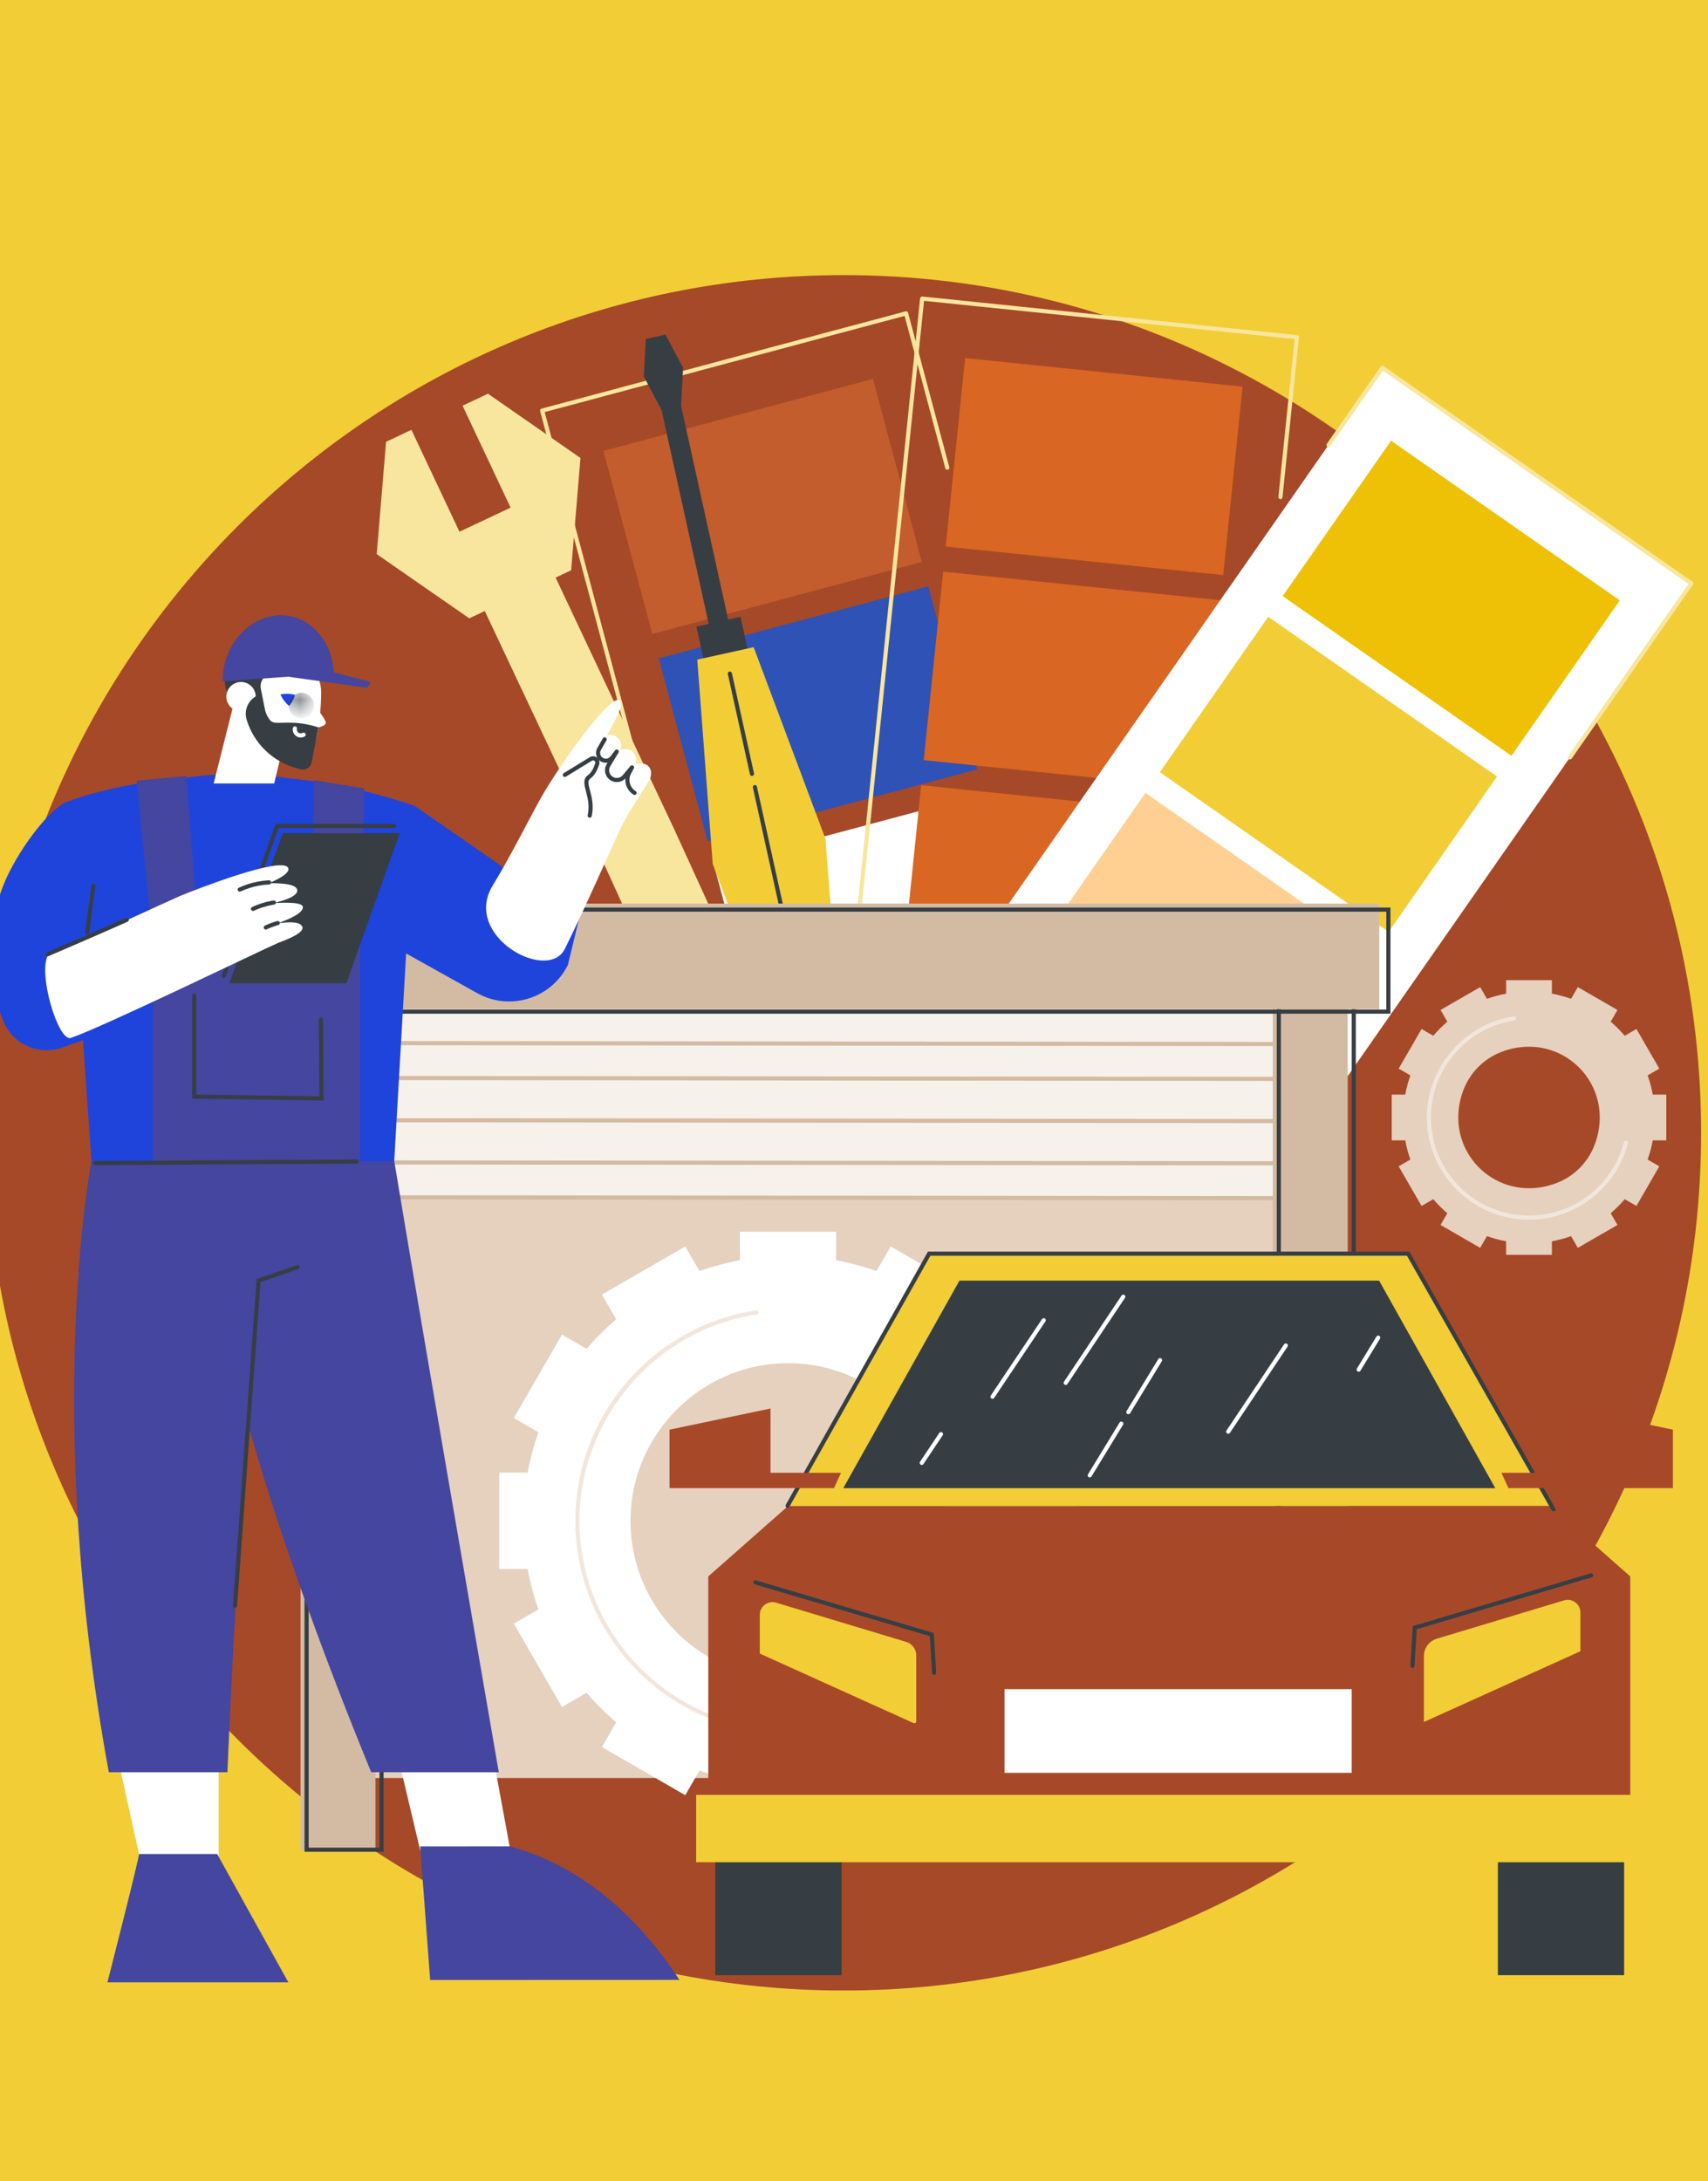 <svg width="94" height="120" viewBox="0 0 94 120" fill="none" xmlns="http://www.w3.org/2000/svg">
<rect x="0" y="0" width="94" height="120" fill="#333333" stroke="none"/>
<g clip-path="url(#clip0_177_5636)">
<rect width="94" height="120" fill="#F2CD36"/>
<g clip-path="url(#clip1_177_5636)">
<path d="M46.436 109.503C72.495 109.503 93.62 88.378 93.62 62.319C93.62 36.26 72.495 15.135 46.436 15.135C20.377 15.135 -0.748 36.26 -0.748 62.319C-0.748 88.378 20.377 109.503 46.436 109.503Z" fill="#A64928"/>
<path d="M44.436 77.366C44.386 77.366 44.34 77.333 44.326 77.282L43.609 74.596C43.593 74.535 43.629 74.473 43.689 74.456C43.749 74.44 43.812 74.476 43.828 74.537L44.517 77.113L49.914 75.672C49.974 75.656 50.037 75.692 50.053 75.752C50.069 75.813 50.033 75.875 49.973 75.891L44.465 77.362C44.456 77.365 44.446 77.366 44.436 77.366Z" fill="#F8E69E"/>
<path d="M40.672 63.275C40.622 63.275 40.576 63.242 40.563 63.191L29.727 22.618C29.711 22.557 29.747 22.495 29.808 22.479L49.837 17.129C49.897 17.113 49.96 17.149 49.977 17.21L52.244 25.701C52.261 25.762 52.225 25.824 52.164 25.84C52.104 25.856 52.041 25.821 52.025 25.76L49.786 17.378L29.976 22.669L40.782 63.132C40.798 63.193 40.763 63.255 40.702 63.271C40.692 63.274 40.682 63.275 40.672 63.275Z" fill="#F8E69E"/>
<path d="M48.042 20.844L33.21 24.805L35.9 34.876L50.732 30.915L48.042 20.844Z" fill="#C35D2D"/>
<path d="M51.089 32.257L36.257 36.218L38.947 46.289L53.779 42.328L51.089 32.257Z" fill="#2F52B6"/>
<path d="M54.137 43.669L39.305 47.63L41.995 57.701L56.827 53.74L54.137 43.669Z" fill="white"/>
<path d="M51.026 73.447C51.022 73.447 51.018 73.447 51.014 73.446L44.946 72.822C44.916 72.819 44.889 72.804 44.87 72.78C44.851 72.757 44.842 72.727 44.845 72.697L45.28 68.466C45.287 68.404 45.342 68.359 45.405 68.365C45.468 68.371 45.513 68.427 45.507 68.49L45.083 72.607L51.037 73.22C51.099 73.226 51.145 73.282 51.139 73.345C51.132 73.403 51.083 73.447 51.026 73.447Z" fill="#F8E69E"/>
<path d="M65.581 74.945C65.577 74.945 65.573 74.945 65.569 74.945L64.57 74.842C64.508 74.835 64.462 74.779 64.469 74.717C64.475 74.654 64.53 74.609 64.594 74.615L65.479 74.707L65.705 72.514C65.712 72.451 65.767 72.406 65.83 72.412C65.892 72.419 65.938 72.475 65.931 72.537L65.694 74.843C65.688 74.902 65.639 74.945 65.581 74.945Z" fill="#F8E69E"/>
<path d="M46.084 61.888C46.08 61.888 46.076 61.887 46.072 61.887C46.009 61.88 45.964 61.825 45.97 61.762L50.638 16.415C50.645 16.352 50.7 16.307 50.763 16.313L71.386 18.436C71.448 18.442 71.494 18.498 71.487 18.561L70.582 27.359C70.575 27.421 70.521 27.468 70.457 27.46C70.395 27.454 70.349 27.398 70.356 27.335L71.249 18.651L50.853 16.551L46.197 61.785C46.191 61.844 46.141 61.888 46.084 61.888Z" fill="#F8E69E"/>
<path d="M68.386 21.269L53.115 19.697L52.048 30.067L67.319 31.639L68.386 21.269Z" fill="#DA6623"/>
<path d="M67.177 33.02L51.906 31.448L50.838 41.817L66.109 43.389L67.177 33.02Z" fill="#DA6623"/>
<path d="M65.968 44.769L50.696 43.197L49.629 53.567L64.9 55.139L65.968 44.769Z" fill="#DA6623"/>
<path d="M76.079 20.234L43.705 66.637L60.708 78.499L93.081 32.096L76.079 20.234Z" fill="white"/>
<path d="M86.404 41.779C86.382 41.779 86.359 41.773 86.34 41.759C86.288 41.723 86.275 41.652 86.311 41.601L92.923 32.124L76.107 20.392L73.207 24.547C73.172 24.599 73.101 24.611 73.049 24.576C72.998 24.54 72.985 24.469 73.021 24.417L75.985 20.169C76.021 20.117 76.092 20.104 76.143 20.14L93.146 32.002C93.198 32.038 93.21 32.109 93.174 32.161L86.498 41.731C86.476 41.762 86.441 41.779 86.404 41.779Z" fill="#F8E69E"/>
<path d="M89.148 33.029L76.557 24.244L70.592 32.793L83.183 41.578L89.148 33.029Z" fill="#EEC107"/>
<path d="M82.389 42.716L69.798 33.931L63.833 42.481L76.424 51.266L82.389 42.716Z" fill="#F2CD36"/>
<path d="M75.63 52.404L63.039 43.619L57.074 52.169L69.665 60.953L75.63 52.404Z" fill="#FFD092"/>
<path d="M25.458 22.319L28.101 27.925L25.286 29.253L22.643 23.647L21.247 24.305L20.733 30.483L25.826 34.016L26.68 33.613L33.213 47.469L33.213 47.469L38.266 58.53C38.761 59.612 40.039 60.087 41.121 59.592C42.203 59.096 42.678 57.818 42.183 56.736L37.111 45.63L37.111 45.63L37.098 45.604L37.097 45.601L30.578 31.774L31.432 31.372L31.946 25.194L26.854 21.66L25.458 22.319Z" fill="#F8E69E"/>
<path d="M37.433 22.099L36.36 22.336L42.292 49.227L43.365 48.99L37.433 22.099Z" fill="#363E44"/>
<path d="M40.755 33.935L38.326 34.471L38.862 36.9L41.291 36.365L40.755 33.935Z" fill="#363E44"/>
<path d="M36.625 18.408L35.543 18.647L35.432 20.713L36.402 22.541L37.484 22.303L37.595 20.236L36.625 18.408Z" fill="#363E44"/>
<path d="M41.478 35.603L38.374 36.287L39.224 47.522L43.179 58.072L46.283 57.387L45.433 46.153L41.478 35.603Z" fill="#F2CD36"/>
<path d="M44.49 56.741C44.438 56.741 44.391 56.704 44.379 56.651L41.435 43.324C41.422 43.262 41.461 43.202 41.522 43.188C41.584 43.174 41.644 43.213 41.657 43.275L44.601 56.602C44.615 56.664 44.576 56.724 44.515 56.738C44.507 56.74 44.498 56.741 44.49 56.741Z" fill="#363E44"/>
<path d="M41.386 42.686C41.334 42.686 41.287 42.65 41.275 42.597L40.057 37.081C40.043 37.02 40.082 36.959 40.143 36.946C40.205 36.932 40.265 36.971 40.279 37.032L41.497 42.547C41.511 42.609 41.472 42.669 41.411 42.683C41.402 42.685 41.394 42.686 41.386 42.686Z" fill="#363E44"/>
<path d="M71.375 60.486H18.84V97.813H71.375V60.486Z" fill="#E6D0BE"/>
<path d="M71.169 53.571H18.321V65.837H71.169V53.571Z" fill="#F7F1EB"/>
<path d="M70.961 66.028H70.961L18.623 65.978C18.561 65.978 18.51 65.927 18.51 65.864C18.51 65.802 18.561 65.751 18.623 65.751H18.624L70.961 65.801C71.024 65.801 71.075 65.852 71.075 65.915C71.075 65.978 71.024 66.028 70.961 66.028Z" fill="#D3BBA3"/>
<path d="M70.716 64.11H70.716L18.378 64.059C18.315 64.059 18.264 64.008 18.264 63.946C18.264 63.883 18.315 63.832 18.378 63.832H18.378L70.716 63.882C70.779 63.882 70.829 63.933 70.829 63.996C70.829 64.059 70.778 64.11 70.716 64.11Z" fill="#D3BBA3"/>
<path d="M70.593 61.788H70.592L18.255 61.737C18.192 61.737 18.141 61.686 18.141 61.624C18.141 61.561 18.192 61.51 18.255 61.51H18.255L70.593 61.56C70.655 61.56 70.706 61.611 70.706 61.674C70.706 61.737 70.655 61.788 70.593 61.788Z" fill="#D3BBA3"/>
<path d="M70.961 59.466H70.961L18.623 59.416C18.561 59.415 18.51 59.364 18.51 59.302C18.51 59.239 18.561 59.188 18.623 59.188H18.624L70.961 59.239C71.024 59.239 71.075 59.289 71.075 59.352C71.075 59.415 71.024 59.466 70.961 59.466Z" fill="#D3BBA3"/>
<path d="M71.207 57.548H71.207L18.869 57.497C18.806 57.497 18.755 57.446 18.755 57.384C18.756 57.321 18.806 57.27 18.869 57.27H18.869L71.207 57.321C71.27 57.321 71.32 57.371 71.32 57.434C71.32 57.497 71.269 57.548 71.207 57.548Z" fill="#D3BBA3"/>
<path d="M20.663 50.773H16.539V101.758H20.663V50.773Z" fill="#D3BBA3"/>
<path d="M21.111 101.871H16.759V50.659H21.111V101.871ZM16.987 101.644H20.884V50.887H16.987V101.644Z" fill="#363E44"/>
<path d="M74.171 50.772H70.046V101.757H74.171V50.772Z" fill="#D3BBA3"/>
<path d="M74.618 101.996H70.266V50.783H74.618V101.996ZM70.493 101.768H74.39V51.011H70.493V101.768Z" fill="#363E44"/>
<path d="M75.909 49.706H14.378V55.522H75.909V49.706Z" fill="#D3BBA3"/>
<path d="M76.523 55.766H14.765V49.926H76.523V55.766ZM14.992 55.539H76.296V50.153H14.992V55.539Z" fill="#363E44"/>
<path d="M59.26 81.013H57.694C57.554 80.25 57.354 79.508 57.1 78.791L58.455 78.008L55.806 73.418L54.448 74.203C53.95 73.619 53.407 73.076 52.823 72.577L53.607 71.219L49.019 68.569L48.237 69.924C47.521 69.67 46.779 69.47 46.016 69.33V67.763H40.718V69.33C39.955 69.47 39.213 69.67 38.496 69.924L37.714 68.569L33.126 71.219L33.91 72.577C33.327 73.076 32.783 73.619 32.285 74.203L30.927 73.418L28.278 78.008L29.633 78.791C29.379 79.508 29.179 80.25 29.039 81.013H27.474V86.313H29.039C29.179 87.077 29.379 87.819 29.633 88.536L28.278 89.318L30.927 93.908L32.285 93.124C32.783 93.707 33.327 94.251 33.91 94.749L33.126 96.108L37.714 98.758L38.496 97.402C39.213 97.657 39.955 97.857 40.718 97.997V99.563H46.016V97.997C46.779 97.857 47.521 97.657 48.237 97.402L49.019 98.758L53.607 96.108L52.823 94.749C53.407 94.251 53.95 93.707 54.448 93.124L55.806 93.908L58.455 89.318L57.1 88.536C57.354 87.819 57.554 87.077 57.694 86.313H59.26L59.26 81.013ZM52.029 83.947C51.885 88.487 48.188 92.185 43.65 92.33C38.639 92.49 34.544 88.393 34.704 83.379C34.849 78.839 38.545 75.142 43.083 74.997C48.094 74.837 52.19 78.934 52.029 83.947Z" fill="white"/>
<path d="M43.367 95.37C36.914 95.37 31.664 90.118 31.664 83.663C31.664 80.842 32.681 78.118 34.527 75.99C36.355 73.885 38.872 72.498 41.614 72.086C41.676 72.076 41.734 72.12 41.743 72.181C41.753 72.244 41.71 72.302 41.648 72.311C36.086 73.147 31.891 78.027 31.891 83.663C31.891 89.993 37.039 95.143 43.366 95.143C48.595 95.143 53.162 91.612 54.474 86.556C54.49 86.495 54.552 86.458 54.613 86.474C54.673 86.49 54.71 86.552 54.694 86.613C53.356 91.769 48.698 95.37 43.367 95.37Z" fill="#F2E6DC"/>
<path d="M21.584 95.293L23.127 101.794L28.088 101.792L26.887 95.291L21.584 95.293Z" fill="white"/>
<path d="M23.126 101.575L23.674 108.923L37.392 108.918C35.535 106.074 32.515 102.79 28.072 101.573L23.126 101.575Z" fill="#4446A0"/>
<path d="M6.338 96.069L7.707 102.247H12.034V95.674L6.338 96.069Z" fill="white"/>
<path d="M7.651 101.993C7.651 102.262 5.912 109.052 5.912 109.052H15.868L11.952 101.993H7.651Z" fill="#4446A0"/>
<path d="M11.017 62.483C11.017 62.483 9.662 71.243 20.429 97.494H27.451C27.451 97.494 21.896 65.441 21.303 61.398L11.017 62.483Z" fill="#4446A0"/>
<path d="M5.052 63.765C5.052 63.765 2.33 77.574 5.989 97.494H12.517C12.517 97.494 13.688 68.597 15.369 64.258L5.052 63.765Z" fill="#4446A0"/>
<path d="M12.934 88.451C12.931 88.451 12.928 88.45 12.926 88.45C12.863 88.446 12.816 88.391 12.821 88.329L14.124 70.364L16.343 69.601C16.403 69.581 16.467 69.613 16.488 69.672C16.508 69.731 16.477 69.796 16.417 69.816L14.339 70.53L13.047 88.345C13.043 88.405 12.993 88.451 12.934 88.451Z" fill="#363E44"/>
<path d="M7.623 43.421C7.623 43.421 12.095 41.535 18.985 43.463L19.731 65.433L9.82 65.537L7.623 43.421Z" fill="#1F44DC"/>
<path d="M10.281 42.773C10.351 42.767 10.262 64.041 10.262 64.041L5.037 63.881L3.635 44.129C3.635 44.129 6.136 43.094 10.281 42.773Z" fill="#1F44DC"/>
<path d="M6.946 56.386L3.43 57.629C2.107 58.096 0.653 57.422 0.155 56.111C-0.758 53.708 -0.755 51.045 0.202 48.658C0.921 46.865 2.687 44.503 3.681 44.106L6.946 56.386Z" fill="#1F44DC"/>
<path d="M4.796 51.403C4.791 51.403 4.786 51.403 4.781 51.402C4.719 51.394 4.675 51.337 4.684 51.275L5.025 48.724C5.033 48.662 5.09 48.618 5.153 48.627C5.215 48.635 5.259 48.692 5.25 48.755L4.909 51.305C4.901 51.362 4.853 51.403 4.796 51.403Z" fill="#363E44"/>
<path d="M16.161 42.846L19.626 63.901L21.696 63.881L22.818 44.331C22.818 44.331 19.567 43.158 16.161 42.846Z" fill="#1F44DC"/>
<path d="M22.818 44.33L21.623 52.046L26.265 54.636C28.067 55.641 30.343 54.931 31.255 53.081L31.856 50.598L22.818 44.33Z" fill="#1F44DC"/>
<path d="M27.118 48.711C28.261 46.84 29.364 44.543 30.016 43.471C31.359 41.262 33.665 38.196 34.089 38.524C34.331 38.711 34.103 39.194 33.408 40.445C33.507 40.417 33.826 40.405 34.022 40.615C34.312 40.926 34.125 41.23 34.121 41.264C34.154 41.252 34.532 41.132 34.762 41.308C35.02 41.505 35.049 41.779 34.987 42.027C35.069 41.999 35.435 41.938 35.647 42.118C35.922 42.351 35.854 42.745 35.696 42.997C35.405 43.46 34.579 44.704 34.226 45.418C33.787 46.306 32.342 49.674 31.085 52.201C30.147 54.085 25.419 51.49 27.118 48.711Z" fill="white"/>
<path d="M32.456 44.984C32.448 44.984 32.44 44.983 32.432 44.982C32.37 44.969 32.331 44.908 32.344 44.847C32.457 44.317 32.342 43.887 32.251 43.542C32.152 43.172 32.067 42.853 32.363 42.639C32.523 42.523 32.66 42.298 32.759 41.989C32.783 41.916 32.734 41.87 32.718 41.858C32.703 41.846 32.646 41.808 32.578 41.849L31.144 42.726C31.09 42.759 31.02 42.742 30.988 42.688C30.955 42.635 30.972 42.565 31.026 42.532L32.46 41.655C32.586 41.578 32.742 41.588 32.859 41.679C32.975 41.77 33.02 41.919 32.976 42.058C32.86 42.419 32.699 42.677 32.496 42.823C32.334 42.94 32.373 43.12 32.47 43.483C32.563 43.833 32.691 44.311 32.567 44.894C32.555 44.948 32.508 44.984 32.456 44.984Z" fill="#363E44"/>
<path d="M34.923 43.732C34.902 43.732 34.881 43.727 34.863 43.715C34.551 43.52 34.389 43.17 34.418 42.823C34.213 43.038 33.885 43.088 33.624 42.939C33.471 42.851 33.361 42.708 33.317 42.537C33.273 42.365 33.299 42.187 33.39 42.036L33.44 41.955C33.298 41.98 33.147 41.95 33.023 41.86C32.8 41.696 32.735 41.392 32.872 41.152L33.177 40.617C33.209 40.563 33.278 40.544 33.333 40.575C33.387 40.606 33.406 40.676 33.375 40.73L33.069 41.265C32.99 41.404 33.027 41.581 33.157 41.676C33.295 41.777 33.491 41.749 33.595 41.613L33.852 41.275C33.889 41.227 33.956 41.216 34.007 41.25C34.056 41.284 34.071 41.351 34.04 41.403L33.585 42.154C33.525 42.252 33.508 42.368 33.537 42.48C33.566 42.591 33.637 42.684 33.737 42.741C33.915 42.843 34.139 42.803 34.271 42.647L34.696 42.142C34.734 42.098 34.799 42.089 34.847 42.121C34.895 42.154 34.911 42.217 34.884 42.269L34.726 42.565C34.548 42.901 34.661 43.321 34.983 43.522C35.036 43.555 35.052 43.625 35.019 43.679C34.998 43.713 34.961 43.732 34.923 43.732Z" fill="#363E44"/>
<path d="M8.418 65.812H19.823V51.97H8.418L8.418 65.812Z" fill="#4446A0"/>
<path d="M19.823 51.97C19.823 51.74 20.053 43.37 20.053 43.37L17.293 42.922L17.109 52.338L19.823 51.97Z" fill="#4446A0"/>
<path d="M8.418 51.97L7.521 42.945L10.245 42.688L10.993 52.292L8.418 51.97Z" fill="#4446A0"/>
<path d="M12.309 53.803C12.296 53.803 12.283 53.801 12.27 53.797C12.211 53.776 12.18 53.711 12.201 53.652L15.168 45.322H21.693C21.756 45.322 21.806 45.373 21.806 45.436C21.806 45.499 21.756 45.55 21.693 45.55H15.328L12.416 53.728C12.399 53.774 12.355 53.803 12.309 53.803Z" fill="#363E44"/>
<path d="M19.063 54.087H12.619L15.558 45.834H22.003L19.063 54.087Z" fill="#363E44"/>
<path d="M2.641 52.539C4.687 51.705 9.408 49.5 9.877 49.303C10.755 48.935 15.515 47.082 15.857 47.74C16.02 48.054 15.119 48.453 14.811 48.579C15.11 48.6 16.268 48.557 16.354 48.945C16.454 49.4 15.082 49.663 15.063 49.68C15.369 49.671 16.587 49.585 16.662 49.873C16.76 50.248 15.652 50.668 15.314 50.779C15.364 50.813 16.508 50.563 16.644 51.005C16.744 51.33 15.726 51.714 15.285 51.881C14.505 52.209 5.648 56.509 3.899 57.098C3.215 57.329 2.074 53.585 2.641 52.539Z" fill="white"/>
<path d="M2.614 52.614C2.569 52.614 2.527 52.588 2.509 52.544C2.485 52.486 2.512 52.42 2.57 52.395C3.226 52.119 5.909 50.953 6.932 50.495C6.989 50.469 7.056 50.495 7.082 50.552C7.108 50.61 7.082 50.677 7.025 50.703C6.001 51.161 3.315 52.328 2.658 52.605C2.644 52.611 2.629 52.614 2.614 52.614Z" fill="#363E44"/>
<path d="M13.193 49.052C13.149 49.052 13.108 49.027 13.089 48.986C13.063 48.929 13.088 48.861 13.145 48.835C13.48 48.68 13.833 48.568 14.193 48.5C14.393 48.462 14.598 48.438 14.803 48.428C14.865 48.427 14.919 48.474 14.922 48.536C14.925 48.599 14.876 48.653 14.813 48.656C14.62 48.665 14.425 48.688 14.235 48.723C13.893 48.788 13.559 48.895 13.24 49.041C13.225 49.048 13.208 49.052 13.193 49.052Z" fill="#363E44"/>
<path d="M13.924 50.113C13.881 50.113 13.84 50.088 13.82 50.047C13.794 49.99 13.819 49.922 13.876 49.896C14.212 49.741 14.564 49.629 14.924 49.561C14.968 49.553 15.011 49.545 15.053 49.539C15.115 49.529 15.174 49.571 15.183 49.633C15.193 49.695 15.151 49.754 15.089 49.763C15.049 49.77 15.008 49.777 14.966 49.784C14.624 49.849 14.29 49.956 13.971 50.102C13.956 50.109 13.94 50.113 13.924 50.113Z" fill="#363E44"/>
<path d="M14.629 51.135C14.585 51.135 14.544 51.11 14.525 51.069C14.499 51.012 14.524 50.944 14.581 50.918C14.8 50.817 15.028 50.733 15.258 50.669C15.318 50.652 15.381 50.688 15.398 50.748C15.415 50.809 15.38 50.871 15.319 50.888C15.1 50.949 14.884 51.029 14.676 51.124C14.661 51.132 14.644 51.135 14.629 51.135Z" fill="#363E44"/>
<path d="M17.807 60.547L10.578 60.436V54.765C10.578 54.702 10.629 54.651 10.691 54.651C10.754 54.651 10.805 54.702 10.805 54.765V60.212L17.578 60.316L17.547 56.078C17.546 56.015 17.597 55.964 17.66 55.963C17.66 55.963 17.66 55.963 17.661 55.963C17.723 55.963 17.774 56.014 17.774 56.076L17.807 60.547Z" fill="#363E44"/>
<path d="M5.217 64.095C5.155 64.095 5.104 64.044 5.104 63.982C5.103 63.919 5.154 63.868 5.217 63.868L19.625 63.787C19.625 63.787 19.625 63.787 19.626 63.787C19.688 63.787 19.739 63.838 19.739 63.9C19.74 63.963 19.689 64.014 19.626 64.015L5.218 64.095C5.218 64.095 5.217 64.095 5.217 64.095Z" fill="#363E44"/>
<path d="M15.088 43.099H11.76L13.188 37.431C13.185 36.783 13.306 37.229 13.954 37.225C14.603 37.222 16.268 37.554 16.271 38.202L15.088 43.099Z" fill="white"/>
<path d="M16.845 41.687C16.062 42.17 14.182 40.355 14.182 40.355L12.998 37.982C13.082 36.691 14.196 35.712 15.487 35.796C16.778 35.88 17.757 36.995 17.673 38.286C17.673 38.286 17.642 41.196 16.845 41.687Z" fill="white"/>
<path d="M17.364 38.883C17.364 38.883 17.975 39.612 17.928 39.791C17.873 40.005 17.134 40.09 17.134 40.09C17.134 40.09 17.381 38.885 17.364 38.883Z" fill="white"/>
<path d="M15.435 38.203C15.435 38.203 15.814 38.113 16.213 38.219C16.299 38.241 15.958 38.879 15.888 38.819C15.578 38.556 15.435 38.203 15.435 38.203Z" fill="#1F44DC"/>
<mask id="mask0_177_5636" style="mask-type:luminance" maskUnits="userSpaceOnUse" x="15" y="38" width="3" height="2">
<path d="M15.435 38.203C15.435 38.203 15.992 38.07 16.468 38.316C16.944 38.561 17.158 39.092 17.158 39.092C17.158 39.092 16.601 39.225 16.125 38.979C15.65 38.734 15.435 38.203 15.435 38.203Z" fill="white"/>
</mask>
<g mask="url(#mask0_177_5636)">
<path d="M16.235 38.206C16.569 38.011 16.997 38.125 17.192 38.459C17.386 38.793 17.272 39.221 16.938 39.416C16.604 39.61 16.176 39.496 15.982 39.162C15.787 38.828 15.901 38.4 16.235 38.206Z" fill="#363E44"/>
</g>
<path d="M12.843 35.401C12.843 35.401 11.567 37.798 13.141 38.88L13.628 38.56L14.601 39.128L14.346 37.841C14.3 37.35 14.714 36.941 15.204 36.992L17.343 37.215L17.395 36.065C16.043 35.067 14.55 34.735 12.843 35.401Z" fill="#363E44"/>
<path d="M15.249 35.284C15.005 35.319 14.779 35.15 14.744 34.906C14.709 34.662 14.86 34.308 15.104 34.273C15.348 34.237 15.593 34.535 15.628 34.779C15.663 35.023 15.493 35.249 15.249 35.284Z" fill="#363E44"/>
<path d="M15.572 35.44C15.342 35.352 15.226 35.094 15.314 34.863C15.402 34.633 15.706 34.397 15.937 34.485C16.167 34.573 16.236 34.951 16.149 35.182C16.061 35.412 15.803 35.528 15.572 35.44Z" fill="#363E44"/>
<path d="M16.262 35.779C15.975 35.607 15.882 35.235 16.053 34.949C16.225 34.662 16.687 34.419 16.974 34.591C17.26 34.762 17.264 35.284 17.092 35.571C16.92 35.858 16.548 35.951 16.262 35.779Z" fill="#363E44"/>
<path d="M14.541 35.272C14.298 35.315 14.066 35.153 14.023 34.91C13.98 34.667 14.12 34.308 14.363 34.265C14.606 34.222 14.86 34.511 14.903 34.754C14.946 34.997 14.784 35.229 14.541 35.272Z" fill="#363E44"/>
<path d="M16.806 35.941C16.708 35.659 16.857 35.353 17.138 35.255C17.419 35.158 17.873 35.256 17.971 35.537C18.068 35.818 17.772 36.176 17.491 36.273C17.21 36.371 16.903 36.222 16.806 35.941Z" fill="#363E44"/>
<path d="M12.544 37.961C12.343 38.36 12.503 38.846 12.901 39.046C13.3 39.247 13.786 39.087 13.987 38.689C14.188 38.29 14.027 37.804 13.629 37.603C13.23 37.403 12.745 37.563 12.544 37.961Z" fill="white"/>
<path d="M17.526 40.017L17.149 41.948C17.097 42.217 16.831 42.387 16.565 42.323C16.498 42.307 16.426 42.289 16.349 42.269C15.023 41.916 13.972 40.904 13.573 39.592C13.439 39.152 13.59 38.676 13.953 38.394L14.073 38.301L14.438 38.54C14.438 38.54 14.642 39.624 15.035 39.735C15.427 39.845 16.192 39.583 17.526 40.017Z" fill="#363E44"/>
<path d="M16.551 40.572C16.457 40.572 16.364 40.542 16.287 40.484C16.153 40.385 16.086 40.214 16.117 40.048C16.128 39.987 16.188 39.946 16.249 39.957C16.311 39.969 16.352 40.028 16.34 40.09C16.325 40.17 16.358 40.254 16.423 40.302C16.49 40.352 16.582 40.358 16.656 40.317C16.711 40.286 16.78 40.306 16.811 40.361C16.841 40.416 16.821 40.486 16.766 40.516C16.699 40.553 16.625 40.572 16.551 40.572Z" fill="white"/>
<path d="M14.622 37.122C14.594 37.122 14.566 37.112 14.544 37.091L13.681 36.278C13.635 36.235 13.633 36.163 13.676 36.118C13.719 36.072 13.791 36.07 13.837 36.113L14.7 36.925C14.746 36.968 14.748 37.04 14.705 37.086C14.682 37.11 14.652 37.122 14.622 37.122Z" fill="#84524D"/>
<path d="M18.36 37.047C18.343 35.377 17.138 33.924 15.597 33.85C13.938 33.77 12.451 35.201 12.276 37.047C12.262 37.195 12.258 37.342 12.261 37.486L18.36 37.047Z" fill="#4446A0"/>
<path d="M15.538 37.181L20.223 37.84L20.384 37.515L17.925 36.873C16.953 36.926 16.116 37.017 15.538 37.181Z" fill="#4446A0"/>
<path d="M46.316 99.728H39.368V108.658H46.316V99.728Z" fill="#363E44"/>
<path d="M89.384 99.727H82.436V108.658H89.384V99.727Z" fill="#363E44"/>
<path d="M89.722 100.996H38.98V86.723L43.378 82.844H85.325L89.722 86.723V100.996Z" fill="#A74929"/>
<path d="M85.325 82.844H43.378L51.138 68.987H77.565L85.325 82.844Z" fill="#F2CD36"/>
<path d="M75.9 70.45H52.803L46.41 81.867H82.293L75.9 70.45Z" fill="#363E44"/>
<path d="M85.495 83.147C85.456 83.147 85.417 83.127 85.396 83.09L77.432 69.08H51.204L43.444 82.893C43.413 82.948 43.344 82.968 43.289 82.937C43.234 82.906 43.215 82.837 43.245 82.782L51.071 68.853H77.565L77.597 68.91L85.594 82.978C85.625 83.032 85.606 83.101 85.551 83.132C85.533 83.143 85.514 83.147 85.495 83.147Z" fill="#363E44"/>
<path d="M45.897 81.866H36.847V78.649L42.405 77.485V81.023H46.285L45.897 81.866Z" fill="#A74929"/>
<path d="M83.018 81.866H92.069V78.649L86.51 77.485V81.023H82.63L83.018 81.866Z" fill="#A74929"/>
<path d="M41.815 90.967L50.277 94.791C50.347 94.822 50.426 94.771 50.426 94.695V91.067C50.426 90.725 50.202 90.424 49.875 90.325L42.715 88.168C42.266 88.033 41.815 88.369 41.815 88.837V90.967Z" fill="#F2CD36"/>
<path d="M86.977 90.839L78.366 94.73V91.102C78.366 90.663 78.653 90.277 79.073 90.15L86.077 88.04C86.525 87.905 86.977 88.241 86.977 88.71L86.977 90.839Z" fill="#F2CD36"/>
<path d="M54.622 76.95C54.6 76.95 54.578 76.944 54.559 76.931C54.507 76.896 54.493 76.825 54.528 76.773L57.347 72.566C57.383 72.514 57.453 72.5 57.505 72.535C57.557 72.57 57.571 72.64 57.536 72.692L54.717 76.9C54.694 76.933 54.658 76.95 54.622 76.95Z" fill="white"/>
<path d="M58.65 76.189C58.628 76.189 58.607 76.183 58.587 76.17C58.535 76.135 58.521 76.064 58.556 76.012L61.725 71.271C61.76 71.218 61.831 71.204 61.883 71.239C61.935 71.274 61.949 71.345 61.914 71.397L58.745 76.138C58.723 76.171 58.687 76.189 58.65 76.189Z" fill="white"/>
<path d="M67.595 78.873C67.573 78.873 67.551 78.867 67.532 78.854C67.48 78.819 67.466 78.748 67.501 78.696L70.67 73.955C70.705 73.902 70.776 73.888 70.828 73.923C70.88 73.958 70.894 74.029 70.859 74.081L67.69 78.823C67.668 78.855 67.632 78.873 67.595 78.873Z" fill="white"/>
<path d="M59.975 81.277C59.955 81.277 59.935 81.271 59.916 81.26C59.863 81.227 59.846 81.157 59.879 81.104L61.615 78.258C61.648 78.204 61.718 78.188 61.771 78.22C61.825 78.253 61.842 78.323 61.809 78.376L60.072 81.222C60.051 81.257 60.014 81.277 59.975 81.277Z" fill="white"/>
<path d="M62.098 77.799C62.078 77.799 62.057 77.794 62.039 77.782C61.985 77.75 61.968 77.68 62.001 77.626L63.746 74.767C63.779 74.713 63.849 74.697 63.902 74.729C63.956 74.762 63.973 74.832 63.94 74.885L62.195 77.745C62.174 77.78 62.136 77.799 62.098 77.799Z" fill="white"/>
<path d="M50.73 80.589C50.708 80.589 50.686 80.583 50.667 80.57C50.615 80.535 50.6 80.465 50.636 80.412L51.693 78.831C51.727 78.779 51.798 78.765 51.85 78.8C51.902 78.835 51.916 78.905 51.881 78.957L50.824 80.539C50.803 80.572 50.766 80.589 50.73 80.589Z" fill="white"/>
<path d="M74.775 75.461C74.754 75.461 74.734 75.456 74.716 75.444C74.662 75.412 74.645 75.342 74.678 75.288L75.753 73.527C75.785 73.473 75.856 73.456 75.909 73.489C75.963 73.522 75.979 73.592 75.947 73.645L74.872 75.406C74.85 75.442 74.813 75.461 74.775 75.461Z" fill="white"/>
<path d="M90.193 98.74H38.312V102.446H90.193V98.74Z" fill="#F2CD36"/>
<path d="M74.39 92.925H55.286V97.526H74.39V92.925Z" fill="white"/>
<path d="M77.734 91.761C77.732 91.761 77.729 91.761 77.727 91.761C77.664 91.757 77.617 91.703 77.62 91.641L77.753 89.453L87.541 86.555C87.601 86.537 87.665 86.571 87.682 86.632C87.7 86.692 87.666 86.755 87.606 86.773L77.97 89.626L77.847 91.654C77.844 91.715 77.794 91.761 77.734 91.761Z" fill="#363E44"/>
<path d="M51.41 92.144C51.35 92.144 51.3 92.098 51.296 92.038L51.173 90.009L41.538 87.156C41.478 87.138 41.444 87.075 41.461 87.015C41.479 86.955 41.542 86.921 41.603 86.938L51.391 89.836L51.523 92.024C51.527 92.087 51.479 92.141 51.417 92.144C51.414 92.144 51.412 92.144 51.41 92.144Z" fill="#363E44"/>
<path d="M91.704 60.216H90.96C90.893 59.853 90.798 59.5 90.677 59.16L91.321 58.788L90.062 56.607L89.417 56.98C89.18 56.702 88.921 56.444 88.644 56.207L89.017 55.562L86.836 54.303L86.464 54.947C86.124 54.826 85.771 54.731 85.408 54.664V53.92H82.89V54.664C82.527 54.731 82.174 54.826 81.834 54.947L81.462 54.303L79.281 55.562L79.653 56.207C79.376 56.444 79.118 56.702 78.881 56.98L78.236 56.607L76.976 58.788L77.62 59.16C77.5 59.5 77.404 59.853 77.338 60.216H76.594V62.734H77.338C77.404 63.097 77.499 63.45 77.62 63.79L76.976 64.162L78.236 66.343L78.881 65.97C79.118 66.248 79.376 66.506 79.653 66.743L79.281 67.388L81.462 68.648L81.834 68.004C82.174 68.124 82.527 68.219 82.89 68.286V69.03H85.408V68.286C85.771 68.219 86.124 68.124 86.464 68.004L86.836 68.648L89.017 67.388L88.644 66.743C88.921 66.506 89.18 66.248 89.417 65.97L90.062 66.343L91.321 64.162L90.677 63.79C90.798 63.45 90.893 63.097 90.96 62.734H91.704V60.216ZM87.76 62.981C87.393 63.95 86.623 64.72 85.654 65.086C82.363 66.33 79.294 63.26 80.538 59.969C80.904 59.001 81.674 58.23 82.643 57.864C85.934 56.62 89.004 59.69 87.76 62.981Z" fill="#E6D0BE"/>
<path d="M84.148 67.099C81.048 67.099 78.526 64.576 78.526 61.476C78.526 58.715 80.581 56.325 83.307 55.916C83.369 55.906 83.427 55.949 83.436 56.011C83.445 56.074 83.403 56.131 83.34 56.141C80.725 56.533 78.753 58.827 78.753 61.476C78.753 64.451 81.174 66.871 84.148 66.871C86.607 66.871 88.754 65.212 89.371 62.836C89.387 62.775 89.449 62.738 89.51 62.754C89.57 62.77 89.607 62.832 89.591 62.893C88.948 65.369 86.71 67.099 84.148 67.099Z" fill="#F2E6DC"/>
</g>
</g>
<defs>
<clipPath id="clip0_177_5636">
<rect width="94" height="120" fill="white"/>
</clipPath>
<clipPath id="clip1_177_5636">
<rect x="-0.372" y="12.5" width="94.744" height="97" rx="7.519" fill="white"/>
</clipPath>
</defs>
</svg>
